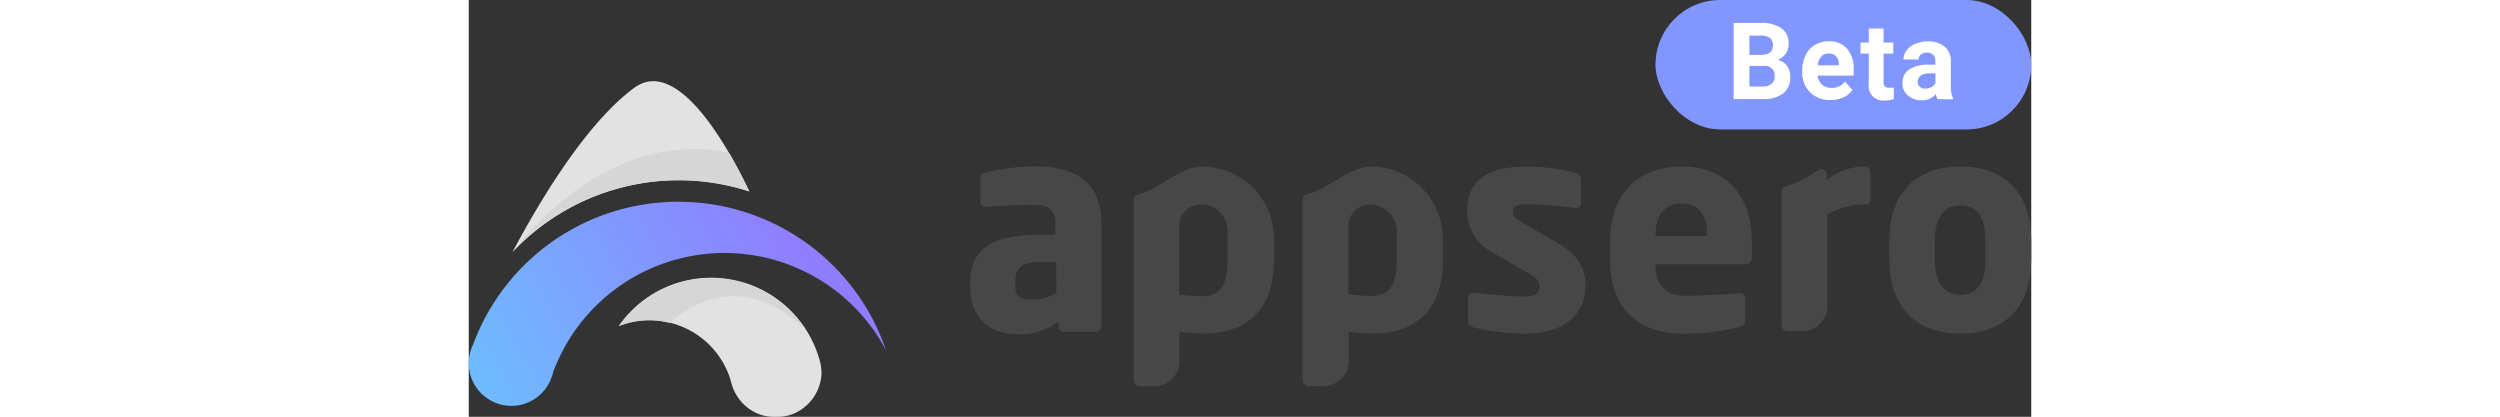 <svg xmlns="http://www.w3.org/2000/svg" width="400" xmlns:xlink="http://www.w3.org/1999/xlink" viewBox="0 0 250 66.69"><rect x="0" y="0" width="250" height="66.69" fill="#333333" stroke="none"/><defs><style>.cls-1{fill:#e2e2e2;}.cls-2{fill:#d6d6d6;}.cls-3{fill:url(#linear-gradient);}.cls-4{fill:#474747;}.cls-5{fill:#8196ff;}.cls-6{fill:#fff;}</style><linearGradient id="linear-gradient" x1="54.58" y1="39.04" x2="4.6" y2="67.41" gradientUnits="userSpaceOnUse"><stop offset="0" stop-color="#907cff"/><stop offset="1" stop-color="#6ebcff"/></linearGradient></defs><title>appsero beta logo</title><g id="Layer_2" data-name="Layer 2"><g id="Layer_1-2" data-name="Layer 1"><path class="cls-1" d="M56.42,59.43a6.66,6.66,0,0,0-.24-1.66c-.13-.49-.29-1-.46-1.45A18,18,0,0,0,24,52.18a13.54,13.54,0,0,1,17.91,8.67c0,.13.07.26.1.39s.07.26.11.39a7.36,7.36,0,0,0,4.18,4.58,6.6,6.6,0,0,0,2.52.48h.59a6.44,6.44,0,0,0,2.53-.49,7.32,7.32,0,0,0,4.51-6.76Z"/><path class="cls-1" d="M26.48,14.05C19.1,19.48,11.88,31.16,7,40.33a36.53,36.53,0,0,1,37.89-9.7C42.21,25,33.74,8.72,26.48,14.05Z"/><path class="cls-2" d="M7,40.33a36.53,36.53,0,0,1,37.89-9.7c-.7-1.49-1.8-3.71-3.18-6.08C41.69,24.55,24.2,18.75,7,40.33Z"/><path class="cls-3" d="M33.55,32.28A35,35,0,0,0,.68,55.16a6.42,6.42,0,0,0-.52,1.51A6.93,6.93,0,0,0,0,58.12,6.82,6.82,0,0,0,13,61a7,7,0,0,0,.49-1.42,29.24,29.24,0,0,1,53.28-3.52A35.08,35.08,0,0,0,33.55,32.28Z"/><path class="cls-2" d="M53.89,52.77A18,18,0,0,0,24,52.18a12.87,12.87,0,0,1,8.13-.51C35.42,48.74,44,43.22,53.89,52.77Z"/><path class="cls-4" d="M117.43,53.38a31.76,31.76,0,0,1-3.72-.31v4.72a4,4,0,0,1-4,4h-2.37a1,1,0,0,1-.95-1V32.18c0-.72.18-1,1.41-1.31,2.58-.64,6.15-4.23,9.64-4.23a11.53,11.53,0,0,1,11.39,11.6v3.54C128.81,48.9,125.09,53.38,117.43,53.38Zm4-16.41a4.25,4.25,0,0,0-4.29-4.25h-.08a3.4,3.4,0,0,0-3.38,3.4v11a33.25,33.25,0,0,0,3.72.28c3.22,0,4-2.41,4-5.58Z"/><path class="cls-4" d="M144.5,53.38a31.29,31.29,0,0,1-3.7-.31h0v4.7a4.05,4.05,0,0,1-4,4H134.4a1,1,0,0,1-1-1V32.18c0-.72.18-1,1.4-1.31,2.58-.64,6.14-4.23,9.62-4.23a11.54,11.54,0,0,1,11.42,11.62v3.52C155.88,48.9,152.16,53.38,144.5,53.38Zm4-16.34a4.32,4.32,0,0,0-4.36-4.32h0a3.41,3.41,0,0,0-3.39,3.41V47.07h0a33.08,33.08,0,0,0,3.71.28c3.22,0,4-2.41,4-5.58Z"/><path class="cls-4" d="M169,53.38a35.69,35.69,0,0,1-8.25-1,1,1,0,0,1-.86-1V47.67a.83.83,0,0,1,.86-.86h.18c2.45.32,6.26.64,7.71.64,2.17,0,2.67-.59,2.67-1.77,0-.68-.4-1.18-1.67-1.91l-5.9-3.4a7.49,7.49,0,0,1-4-6.7c0-4.58,3-7,9.29-7a29.32,29.32,0,0,1,8.07,1,1,1,0,0,1,.86,1.05V32.4a.77.77,0,0,1-.77.86H177a73,73,0,0,0-7.52-.59c-1.77,0-2.4.27-2.4,1.31,0,.68.5,1.05,1.4,1.59l5.62,3.22c3.77,2.17,4.58,4.53,4.58,7C178.68,50,175.6,53.38,169,53.38Z"/><path class="cls-4" d="M204.34,42.28H189.88v.09c0,2.58,1.09,4.94,4.67,4.94,2.86,0,6.89-.23,8.71-.41h.13a.86.86,0,0,1,.86.86v3.31c0,.73-.18,1-.95,1.23A34.86,34.86,0,0,1,194,53.38c-5.49,0-11.38-2.9-11.38-11.65V38.56c0-7.3,4.26-11.92,11.47-11.92,7.43,0,11.2,5.08,11.2,11.92v2.63C205.3,41.87,204.93,42.28,204.34,42.28Zm-6.21-4.72c0-3.35-1.54-5-4.08-5s-4.17,1.73-4.17,5v.19h8.25Z"/><path class="cls-4" d="M238.67,53.38c-7.35,0-11.38-4.57-11.38-11.78V38.43c0-7.21,4-11.79,11.38-11.79S250,31.22,250,38.43V41.6C250,48.81,246,53.38,238.67,53.38Zm4-15c0-3.68-1.4-5.53-4-5.53s-4.08,1.85-4.08,5.53V41.6c0,3.67,1.45,5.57,4.08,5.57s4-1.9,4-5.57Z"/><path class="cls-4" d="M223.39,26.64a9.75,9.75,0,0,0-6,2.08l-.12.1v-.88a.94.94,0,0,0-.33-.71h0a.73.73,0,0,0-.49-.19.77.77,0,0,0-.34.08l-.08.05a20.91,20.91,0,0,1-4.58,2.41c-1,.23-1.32.5-1.39,1V52a1,1,0,0,0,.95,1h2.32a4.09,4.09,0,0,0,4.06-3.76c0-.1,0-.21,0-.31V34.3a12.19,12.19,0,0,1,5.85-1.59h.36a.67.67,0,0,0,.68-.68V27.55A.9.9,0,0,0,223.39,26.64Z"/><path class="cls-4" d="M100.35,53.08h-5.1a.91.91,0,0,1-.91-.91v-.73A10,10,0,0,1,88,53.49c-4,0-7.78-1.92-7.78-7.83v-.41c0-5.32,3.41-7.69,11.19-7.69h2.46V35.92c0-2.59-1.28-3.14-3.42-3.14-2.91,0-6.14.18-7.55.32h-.23a.75.75,0,0,1-.82-.82V28.6a1,1,0,0,1,.87-1,36.55,36.55,0,0,1,7.87-1c6.55,0,10.65,2.64,10.65,9.28V52.17A.91.91,0,0,1,100.35,53.08ZM94,41.93H91.43c-3.19,0-4,1.09-4,3.32v.41c0,1.91.95,2.27,2.86,2.27a8.34,8.34,0,0,0,3.73-1Z"/><rect class="cls-5" x="189.88" width="60.12" height="20.71" rx="10.35" ry="10.35"/><path class="cls-6" d="M202.39,15.86V3.67h4.27a5.61,5.61,0,0,1,3.37.85A2.93,2.93,0,0,1,211.18,7a2.82,2.82,0,0,1-.46,1.58,2.7,2.7,0,0,1-1.29,1,2.55,2.55,0,0,1,1.48.94,2.83,2.83,0,0,1,.54,1.75,3.22,3.22,0,0,1-1.12,2.66,5.06,5.06,0,0,1-3.2.92Zm2.52-7.08h1.85c1.27,0,1.9-.53,1.9-1.52a1.4,1.4,0,0,0-.48-1.19,2.53,2.53,0,0,0-1.52-.37h-1.75Zm0,1.77v3.29h2.15a2.07,2.07,0,0,0,1.38-.42,1.45,1.45,0,0,0,.5-1.17,1.53,1.53,0,0,0-1.73-1.7Z"/><path class="cls-6" d="M217.86,16a4.41,4.41,0,0,1-3.24-1.23,4.32,4.32,0,0,1-1.26-3.25v-.24a5.5,5.5,0,0,1,.53-2.44,3.82,3.82,0,0,1,1.5-1.65,4.16,4.16,0,0,1,2.2-.59,3.74,3.74,0,0,1,2.93,1.18,4.75,4.75,0,0,1,1.06,3.32v1h-5.76a2.22,2.22,0,0,0,.7,1.42,2.16,2.16,0,0,0,1.5.54,2.59,2.59,0,0,0,2.18-1l1.19,1.33a3.49,3.49,0,0,1-1.47,1.2A4.82,4.82,0,0,1,217.86,16Zm-.28-7.45a1.5,1.5,0,0,0-1.16.49,2.58,2.58,0,0,0-.58,1.4h3.37v-.2A1.78,1.78,0,0,0,218.77,9,1.54,1.54,0,0,0,217.58,8.58Z"/><path class="cls-6" d="M226.37,4.57V6.8h1.55V8.58h-1.55V13.1a1.09,1.09,0,0,0,.19.72,1,1,0,0,0,.74.21,4.93,4.93,0,0,0,.71,0v1.83a5.18,5.18,0,0,1-1.47.22A2.31,2.31,0,0,1,224,13.46V8.58h-1.32V6.8H224V4.57Z"/><path class="cls-6" d="M235,15.86a3.1,3.1,0,0,1-.25-.81,2.91,2.91,0,0,1-2.28,1,3.25,3.25,0,0,1-2.21-.77,2.5,2.5,0,0,1-.87-1.95,2.55,2.55,0,0,1,1.07-2.21,5.24,5.24,0,0,1,3.08-.77h1.11V9.81a1.48,1.48,0,0,0-.32-1,1.25,1.25,0,0,0-1-.38,1.42,1.42,0,0,0-1,.3,1,1,0,0,0-.35.8h-2.42a2.37,2.37,0,0,1,.49-1.45A3.22,3.22,0,0,1,231.48,7a5,5,0,0,1,2-.38,4,4,0,0,1,2.66.84,3,3,0,0,1,1,2.37v3.93a4.45,4.45,0,0,0,.36,2v.14Zm-2-1.68a2.06,2.06,0,0,0,1-.24,1.54,1.54,0,0,0,.67-.64V11.74h-.9c-1.21,0-1.86.42-1.93,1.26v.14a.93.93,0,0,0,.32.74A1.21,1.21,0,0,0,233,14.18Z"/></g></g></svg>